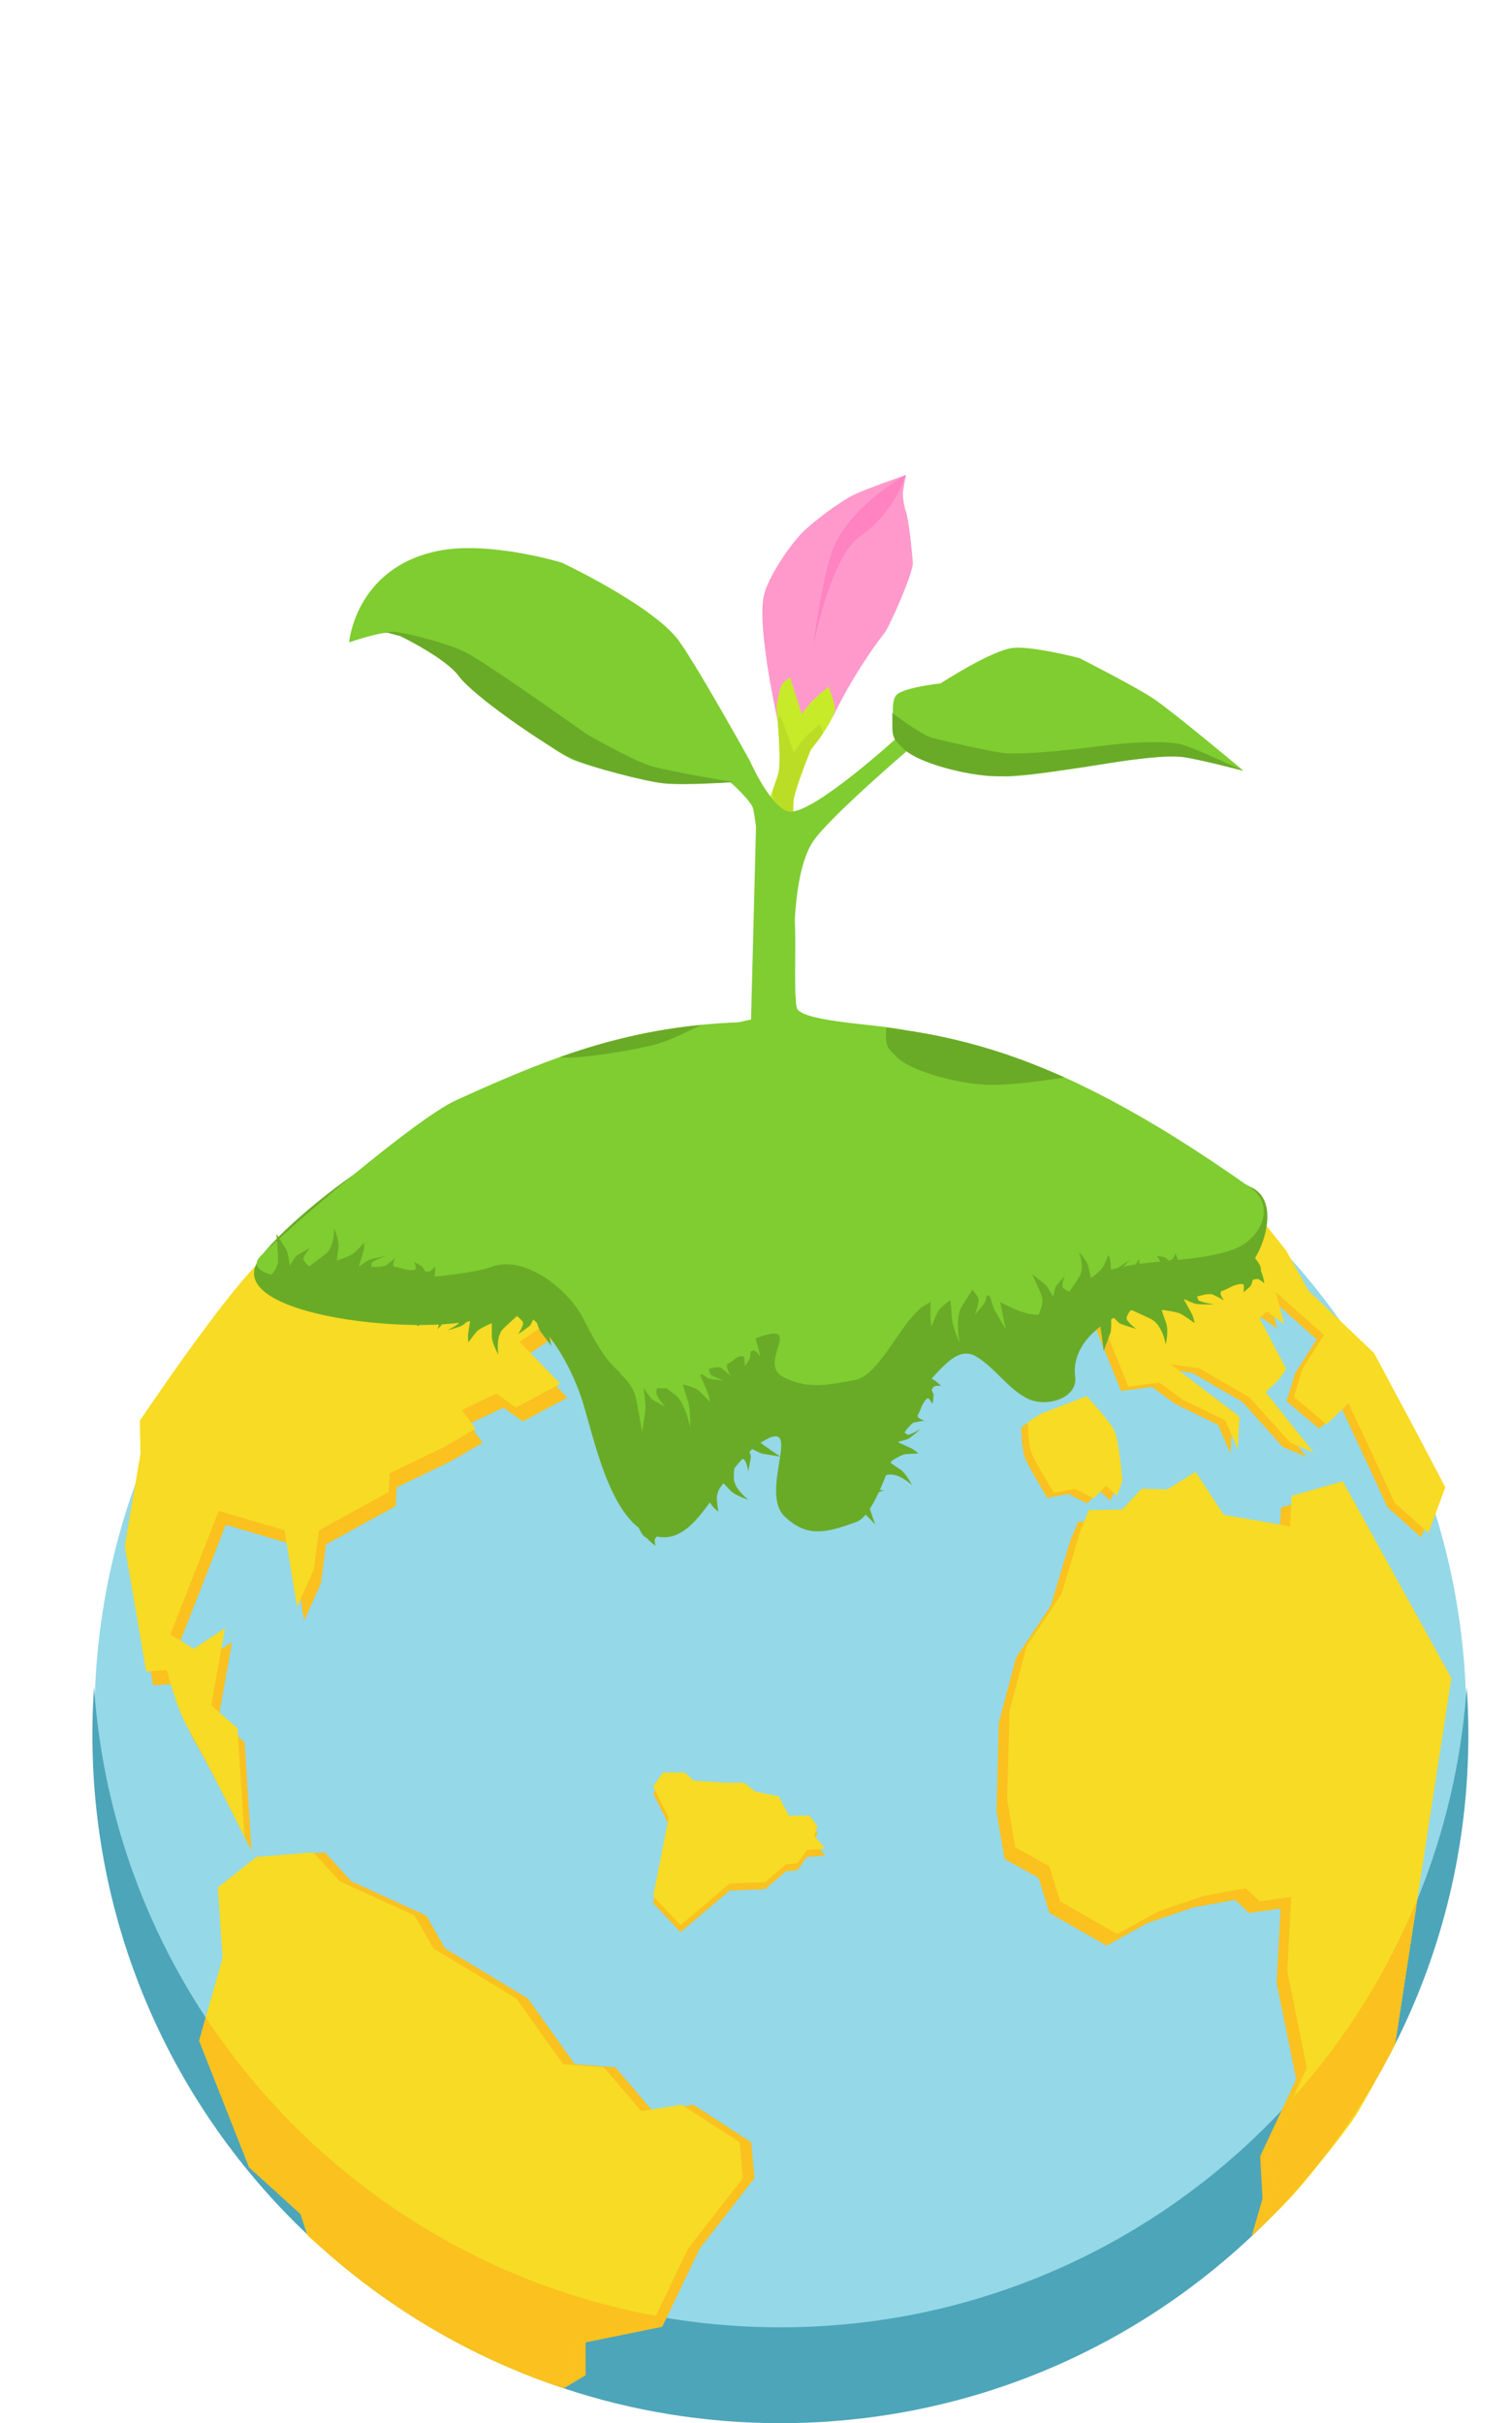 <?xml version="1.0" encoding="utf-8"?>
<!-- Generator: Adobe Adobe Illustrator 24.2.0, SVG Export Plug-In . SVG Version: 6.00 Build 0)  -->
<svg version="1.1" xmlns="http://www.w3.org/2000/svg" xmlns:xlink="http://www.w3.org/1999/xlink" x="0px" y="0px"
	 viewBox="0 0 173.62 278.09" style="enable-background:new 0 0 173.62 278.09;" xml:space="preserve">
<style type="text/css">
	.st0{fill:#F92891;}
	.st1{fill:#95D8E8;}
	.st2{fill:#4DA5B9;}
	.st3{fill:#FAC11F;}
	.st4{fill:#F7DB24;}
	.st5{fill:#FF99CB;}
	.st6{fill:#C7EB29;}
	.st7{fill:#BBDD26;}
	.st8{fill:#FE83C0;}
	.st9{fill:#7FCD31;}
	.st10{fill:#69AB27;}
	.st11{fill:#756514;}
</style>
<g id="Calque_1">
</g>
<g id="Terre">
	<path class="st0" d="M40.08,214.5"/>
</g>
<g id="Tige">
	<circle class="st1" cx="89.61" cy="197.08" r="78.76"/>
	<g>
		<path class="st2" d="M168.42,193.59c-2.82,41.06-37.03,73.5-78.81,73.5c-41.78,0-75.99-32.44-78.81-73.5
			c-0.13,1.82-0.19,3.65-0.19,5.5c0,22.58,9.47,42.94,24.66,57.33c0.62,0.6,1.25,1.18,1.89,1.75c7.71,6.84,16.77,12.21,26.73,15.63
			c0.28,0.1,0.56,0.2,0.85,0.29c7.82,2.6,16.18,4,24.87,4c20.94,0,39.98-8.14,54.11-21.45c0.39-0.36,0.78-0.73,1.16-1.12
			c2.01-1.96,3.91-4.02,5.7-6.19c3.07-3.72,5.8-7.72,8.16-11.97v-0.01c0.5-0.89,0.97-1.78,1.43-2.69
			c5.4-10.69,8.44-22.77,8.44-35.57C168.61,197.24,168.55,195.41,168.42,193.59z"/>
	</g>
	<g>
		<path class="st3" d="M37.16,258.17c7.71,6.84,16.77,12.21,26.73,15.63l0.85,0.29l2.51-1.5v-3.77l8.79-1.79l0.49-1.02l3.82-7.95
			l6.28-8.08l-0.36-4.12l-6.64-4.31l-1.07,0.17l-3.75,0.37l-4.15-4.84L66,236.89l-5.38-7.54l-9.51-5.74l-2.16-3.77l-8.61-3.94
			l-2.53-2.78l-0.49-0.54l-1.24,0.1"/>
		<path class="st4" d="M85.3,249.98l-6.28,8.08l-3.72,7.74l-0.59,1.23l-8.79,1.79v3.77l-2.03,1.21
			c-9.96-3.42-19.02-8.79-26.73-15.63l-1.77-1.53l-0.12-0.22l-0.74-2.31l-5.92-5.38l-5.74-14.53l0.75-2.67l1.94-6.84l-0.54-8.08
			l4.43-3.51l6.54-0.52l0.09,0.1l0.4,0.44l2.53,2.78l8.61,3.94l2.16,3.77l9.51,5.74l5.38,7.54l4.66,0.36l4.31,5.02l1.17-0.18
			l3.49-0.54l0.26,0.17l6.38,4.14L85.3,249.98z"/>
		<g>
			<g>
				<path class="st3" d="M65.92,268.82l8.79-1.79l0.59-1.23l0.01-0.02c-21.56-3.94-40.06-16.63-51.69-34.26l0,0.01l-0.75,2.67
					l5.74,14.53l5.92,5.38l0.74,2.31c0.62,0.6,1.25,1.18,1.89,1.75c7.71,6.84,16.77,12.21,26.73,15.63l2.03-1.21V268.82z"/>
			</g>
		</g>
	</g>
	<g>
		<polygon class="st3" points="75,205.8 76.79,209.38 75,218.41 78.15,221.74 83.77,216.97 87.86,216.8 90.25,214.75 91.56,214.63 
			92.66,213.11 94.76,212.95 93.48,211.47 93.87,210.34 92.93,209.17 90.59,209.17 89.42,206.95 86.73,206.4 85.44,205.39 
			83.38,205.39 79.67,205.16 78.62,204.22 76.13,204.22 		"/>
		<polygon class="st4" points="75,205.01 76.79,208.58 75,217.62 78.15,220.94 83.77,216.17 87.86,216 90.25,213.95 91.56,213.83 
			92.66,212.31 94.76,212.15 93.48,210.67 93.87,209.54 92.93,208.37 90.59,208.37 89.42,206.15 86.73,205.61 85.44,204.59 
			83.38,204.59 79.67,204.36 78.62,203.42 76.13,203.42 		"/>
	</g>
	<g>
		<path class="st3" d="M158.74,237.34v0.01v0.01c-0.02,0.04-0.04,0.07-0.07,0.11c-0.12,0.22-0.24,0.45-0.37,0.68
			c-2.26,3.96-4.84,7.69-7.72,11.18c-1.68,2.04-3.45,3.97-5.33,5.83c-0.12,0.12-0.24,0.24-0.37,0.36l-1.16,1.12l1.25-4.31
			l-0.27-4.87l2.47-5.26v-0.01l1.67-3.55l-2.25-11.1l0.46-8.5l-3.64,0.5l-1.59-1.51l-4.76,0.86l-5.3,1.81l-4.69,2.59l-6.56-3.75
			l-1.25-4.03l-3.91-2.17l-0.92-5.47l0.26-10.17l1.99-7.49l3.97-5.91l2.25-7.5l0.92-2.16l0.66-0.01l4.39-1.39h0.01l0.97-1.05
			l17.14,2.78v-0.01l0.11-1.96l1.16-0.33"/>
		<path class="st4" d="M166.66,192.59l-3.93,25.45v0.01l-2.56,16.61c0,0-3.46,6.55-4.58,8.28c-1.27,1.97-5.76,7.39-5.76,7.39
			c-1.79,2.17-2.94,3.23-4.95,5.19l1.31-4.52l-0.27-4.87l2.46-5.25l0.01-0.02l1.67-3.54l-2.25-11.11l0.46-8.5l-3.64,0.5l-1.59-1.51
			l-4.76,0.87l-5.3,1.8l-4.69,2.59l-6.55-3.75l-1.26-4.03l-3.91-2.17l-0.92-5.47l0.26-10.17l1.99-7.49l3.97-5.91l2.25-7.5l0.36-0.84
			l0.56-1.32l3.83-0.07h0.01l0.97-1.05l1.22-1.33l2.97,0.07l3.25-2.02l3.23,4.94l6.47,1.11v0.01l1.13,0.19l0.14-2.49l0.06-1
			l5.87-1.67L166.66,192.59z"/>
	</g>
	<g>
		<g>
			<path class="st4" d="M162.73,218.04l0.01-0.06c-3.46,8.46-8.34,16.18-14.35,22.88l0,0l-0.01,0.02l-2.46,5.25l0.27,4.87
				l-1.31,4.52c2.01-1.96,3.91-4.02,5.7-6.19c3-3.63,5.66-7.53,7.99-11.67c0.44-0.81,0.83-1.54,1.12-2.08
				c0.16-0.31,0.33-0.61,0.49-0.92l2.56-16.61V218.04z"/>
		</g>
	</g>
	<g>
		<path class="st3" d="M124.02,160.81l-5.2,2l-1.54,0.97c0,0,0.02,2.47,0.39,3.46c0.38,1.04,2.59,4.66,2.59,4.66l2.4-0.46l2.17,1.09
			l1.43-1.43l1.26,1.14l0.63-1.71c0,0-0.39-4.49-0.87-5.63C126.72,163.6,124.02,160.81,124.02,160.81z"/>
		<path class="st4" d="M124.76,160.23l-5.2,2l-1.54,0.97c0,0,0.02,2.47,0.39,3.46c0.38,1.04,2.59,4.66,2.59,4.66l2.4-0.46l2.17,1.09
			l1.43-1.43l1.26,1.14l0.63-1.71c0,0-0.39-4.49-0.87-5.63C127.46,163.03,124.76,160.23,124.76,160.23z"/>
	</g>
	<g>
		<g>
			<path class="st3" d="M162.73,218.04l0.01-0.06c-3.46,8.46-8.34,16.18-14.35,22.88l0,0l-0.01,0.02l-2.46,5.25l0.27,4.87
				l-1.31,4.52c2.01-1.96,3.91-4.02,5.7-6.19c3-3.63,5.66-7.53,7.99-11.67c0.44-0.81,0.83-1.54,1.12-2.08
				c0.16-0.31,0.33-0.61,0.49-0.92l2.56-16.61V218.04z"/>
		</g>
	</g>
	<g>
		<path class="st3" d="M17.58,193.41l-2.45-14.39l1.8-10.58l-0.07-3.81c0,0,9.52-14.21,13.93-18.41
			c5.46-5.2,25.57-19.21,25.57-19.21l3.24,6.76l-2.66,3.09l3.02-0.22l-5.68,3.74l0.43,2.52l-1.58,2.16l2.59,0.94l-1.74,2.33
			l-0.93,2.06l3.45-1.08l3.17-2.73l3.53-6.26l3.67-0.14l-0.29,4.17l3.17-0.86l-0.72,2.81l3.38,5.32l-5.11,4.1l-4.17-1.94l-2.66,1.8
			l4.68,4.82l-5.11,2.73l-2.23-1.58l-3.96,1.87l1.58,2.16l-3.6,2.09l-6.26,3.02l-0.14,2.16l-7.99,4.39l-0.58,4.46L34.92,186
			l-1.44-8.78l-7.55-2.23l-5.54,14.17l2.66,1.65l3.6-2.37l-1.58,8.85l3.02,2.66l0.79,12.45c0,0-4.72-9.58-6.48-12.47
			c-1.24-2.04-2.44-6.67-2.44-6.67L17.58,193.41z"/>
		<path class="st4" d="M16.78,191.82l-2.45-14.39l1.8-10.58l-0.07-3.81c0,0,9.52-14.21,13.93-18.41
			c5.46-5.2,25.57-19.21,25.57-19.21l3.24,6.76l-2.66,3.09l3.02-0.22l-5.68,3.74l0.43,2.52l-1.58,2.16l2.59,0.94l-1.74,2.33
			l-0.93,2.06l3.45-1.08l3.17-2.73l3.53-6.26l3.67-0.14l-0.29,4.17l3.17-0.86l-0.72,2.81l3.38,5.32l-5.11,4.1l-4.17-1.94l-2.66,1.8
			l4.68,4.82l-5.11,2.73L57,159.94l-3.96,1.87l1.58,2.16l-3.6,2.09l-6.26,3.02l-0.14,2.16l-7.99,4.39l-0.58,4.46l-1.94,4.32
			l-1.44-8.78l-7.55-2.23l-5.54,14.17l2.66,1.65l3.6-2.37l-1.58,8.85l3.02,2.66l0.79,12.45c0,0-4.72-9.58-6.48-12.47
			c-1.24-2.04-2.44-6.67-2.44-6.67L16.78,191.82z"/>
		<path class="st4" d="M35.07,163.67"/>
	</g>
	<g>
		<polygon class="st3" points="126.93,138.75 129.69,141.95 129.98,144.1 124,147.94 128.73,159.63 132.28,159.17 134.94,161.12 
			139.87,163.52 139.92,163.64 141.29,166.82 141.49,163.07 133.57,157.05 136.91,157.56 142.65,160.88 147.33,166.08 150.02,167.2 
			144.5,160.28 146.07,158.77 146.87,157.61 143.81,151.78 144.59,151.03 146.63,152.44 145.66,148.8 151.2,153.71 148.73,157.57 
			147.73,160.81 151.5,163.97 154.01,161.54 157.36,168.72 159.32,172.98 163.19,176.43 165.13,171.18 161.65,164.58 156.94,155.77 
			149.41,148.6 146.85,144.02 142.59,138.68 135.64,132.31 127.02,127.88 121.89,134.2 		"/>
		<polygon class="st4" points="127.77,138.25 130.53,141.45 130.81,143.6 124.84,147.44 129.56,159.13 133.12,158.67 135.78,160.62 
			140.7,163.02 140.76,163.14 142.13,166.32 142.33,162.57 134.4,156.55 137.75,157.06 143.49,160.38 148.17,165.58 150.85,166.7 
			145.34,159.78 146.9,158.27 147.7,157.11 144.64,151.28 145.43,150.52 147.46,151.94 146.5,148.3 152.03,153.21 149.56,157.07 
			148.57,160.31 152.34,163.47 154.84,161.04 158.2,168.22 160.15,172.48 164.03,175.93 165.96,170.68 162.49,164.08 157.77,155.27 
			150.24,148.1 147.69,143.52 143.43,138.18 136.48,131.81 127.86,127.38 122.73,133.7 		"/>
	</g>
	<path class="st5" d="M89.58,84.01c0,0-2.76-11.83-1.86-15.71c0.47-2.03,2.95-5.77,4.57-7.34c1.22-1.18,4.01-3.28,5.6-4.1
		c1.44-0.74,6.15-2.35,6.15-2.35s-0.39,1.74-0.37,2.28c0.01,0.43,0.19,1.47,0.34,1.87c0.35,0.94,0.75,4.98,0.81,5.91
		c0.07,1.14-2.66,7.31-3.26,8.08c-3.62,4.66-5.9,9.57-5.9,9.57l-3.04,3.4L89.58,84.01z"/>
	<path class="st6" d="M87.34,98.1l1.04-6.52c0,0,0.95-2.35,1.07-3.17c0.27-1.82-0.29-7.34-0.29-7.34s0.33-1.95,0.57-2.42
		c0.2-0.39,0.99-0.92,0.99-0.92l1.34,4.22c0,0,0.87-1.16,1.22-1.52c0.42-0.44,1.87-1.63,1.87-1.63s0.77,2.04,0.72,2.62
		c-0.11,1.38-2.76,4.59-2.76,4.59s-1.81,4.37-1.99,5.89c-0.25,2.07,0.73,8.32,0.73,8.32s-1.48,4.69-3.06,4.57
		C86.74,104.67,87.34,98.1,87.34,98.1z"/>
	<g>
		<path class="st7" d="M93.11,86.03c0,0,0.71-0.87,1.42-1.89c-0.2-0.56-0.41-1.05-0.41-1.05s-1.4,1.24-1.81,1.7
			c-0.33,0.37-1.16,1.56-1.16,1.56l-1.5-4.17c0,0-0.17,0.12-0.37,0.29c0.14,1.76,0.34,4.7,0.16,5.93c-0.07,0.47-0.41,1.45-0.69,2.19
			c0.06,0.92,0.09,1.76,0.03,2.29c-0.09,0.82-0.95,3.21-0.95,3.21l-0.57,4.71c0.06,1.83,0.37,3.92,1.53,4
			c0.91,0.07,1.79-1.49,2.37-2.8c-0.32-1.95-0.68-4.49-0.58-5.67c0.04-0.52,0.27-1.39,0.54-2.3c-0.05-0.86-0.07-1.62,0-2.12
			C91.31,90.4,93.11,86.03,93.11,86.03z"/>
	</g>
	<path class="st8" d="M103.98,54.51c0,0-5.96,3.34-8.11,7.97c-1.4,3.03-2.5,11.76-2.5,11.76s1.94-10.3,5.39-12.69
		C102.87,58.71,103.98,54.51,103.98,54.51z"/>
	<path class="st9" d="M142.78,88.45c-0.27-0.09-4.51-1.57-6.73-1.75c-1.22-0.1-7.31,0.61-7.31,0.61s-10.49,1.89-13.47,1.8
		c-3.39-0.1-11.16-2.9-11.16-2.9s-8.8,7.53-10.71,10.3c-3.27,4.75-1.99,18.75-1.99,18.75s2.15,9.98,3.76,13.06
		c0.82,1.56,3.52,4.77,5.3,6.81c-3.38,8.9-7.38,15.1-7.38,15.1s-4.6-6.52-8.35-16.98c1.51-2.64,3.27-7.07,2.41-12.44
		c-0.47-2.89,0.22-7.12,0.22-7.12s0.45-13.85-0.87-20.82c-0.18-0.94-2.64-3.11-2.64-3.11s-8.47,0.85-17.8-2.46
		c-3.47-1.23-15.08-11.38-15.08-11.38s-4.23-3.03-5.64-3.32c-1.31-0.26-5.25,1.12-5.25,1.12s0.7-8.5,10.11-10.48
		c5.89-1.24,14.31,1.33,14.31,1.33s9.81,4.61,13.14,8.58c1.73,2.06,8.45,14.15,8.45,14.15s2.58,5.85,4.7,5.85
		c2.89,0,12.11-8.41,12.11-8.41s-0.88-3.95,0-4.95c0.78-0.9,5.08-1.36,5.08-1.36s5.96-3.86,8.37-4.08c2.3-0.21,7.6,1.18,7.6,1.18
		s6.36,3.23,8.48,4.64C134.66,81.66,142.46,88.17,142.78,88.45z"/>
	<path class="st10" d="M102.47,81.82c0,0-0.01,0.45,0,1.78c0.01,1.33,0.59,1.58,1.13,2.18c1.7,1.87,7.75,3.25,10.57,3.3
		c2.97,0.05,6.74-0.57,9.67-0.96c2.55-0.34,8.64-1.52,11.74-1.26c1.62,0.14,7.21,1.61,7.21,1.61s-5.36-2.52-6.93-2.98
		c-2.72-0.8-9.69,0.15-9.69,0.15s-8.62,1.17-11.24,0.74c-2.1-0.35-5.89-1.18-7.87-1.7C105.76,84.35,102.47,81.82,102.47,81.82z"/>
	<path class="st10" d="M45.93,72.6c-0.56-0.1-1.14-0.12-1.71-0.07L46,73.02c0,0,5.18,2.51,6.67,4.56c1.69,2.32,10.13,8.11,13.07,9.5
		c2.09,0.99,8.27,2.58,10.43,2.82c2.36,0.26,8.01-0.14,8.01-0.14s-7.91-1.32-9.68-1.93c-2.3-0.8-7.19-3.61-7.19-3.61
		s-11.01-7.85-13.7-9.28C51.63,73.87,47.28,72.83,45.93,72.6z"/>
	<path class="st9" d="M83.73,128.56"/>
	<path class="st9" d="M118.83,117.25"/>
	<path class="st9" d="M76.83,130.28"/>
	<path class="st11" d="M119.33,105.4"/>
	<path class="st10" d="M90.42,118.48c-15.06-0.37-33.38,6.69-47.04,14.55c-4.67,2.69-11.9,8.76-13.73,11.63
		c-4.38,6.88,22.55,9.13,26.96,6.04c3.7-2.59,8.59,4.44,10.4,10.52c1.48,4.96,3.38,14.06,8.45,15.12s7.2-8.19,12.42-11.09
		c4.29-2.37-0.74,6.04,2.25,8.82c2.5,2.33,4.54,1.94,8.21,0.59c3.04-1.12,5.34-13.16,8.23-16.05c1.81-1.81,3.48-4.2,5.6-2.89
		c2.12,1.31,3.53,3.6,5.75,4.75c2.21,1.15,5.87-0.01,5.54-2.48c-0.51-3.84,3.42-6.83,7.16-7.82c3.74-0.99,7.87-0.99,11.11-3.11
		c3.23-2.13,5.54-8.98,2.09-10.73C125.9,127.25,108.17,118.91,90.42,118.48z"/>
	<path class="st9" d="M89.43,117.26c-15.06-0.2-24.46,3.26-37.09,9.02c-4.6,2.1-19.23,14.68-22.38,17.83
		c-4.41,4.41,22.07,2.96,26.49,1.28c3.7-1.4,8.59,2.41,10.4,5.7c1.48,2.69,3.38,7.62,8.45,8.19c5.07,0.57,7.2-4.44,12.42-6.01
		c4.29-1.29-0.74,3.27,2.25,4.78c2.5,1.26,4.54,1.05,8.21,0.32c3.04-0.61,5.34-7.13,8.23-8.7c1.81-0.98,3.48-2.27,5.6-1.57
		s3.53,1.95,5.75,2.58c2.21,0.62,5.87,0,5.54-1.34c-0.51-2.08,3.42-3.7,7.16-4.24c3.74-0.54,7.87-0.53,11.11-1.69
		c3.23-1.15,4.99-5,2.07-7.07C119.96,119.59,107.19,117.49,89.43,117.26z"/>
	<path class="st10" d="M30.5,146.98c0,0,1.32-1.1,1.42-2.15c0.07-0.64-0.18-3.24-0.18-3.24s0.73,1.19,1.09,1.74
		c0.25,0.39,0.45,1.91,0.45,1.91s0.57-0.96,0.73-1.1c0.19-0.17,1.61-0.94,1.61-0.94s-0.84,0.92-0.78,1.32
		c0.04,0.26,0.64,0.81,0.64,0.81s1.39-1,1.87-1.38c1.12-0.88,1.01-2.99,1.01-2.99s0.64,1.37,0.5,2.28
		c-0.13,0.85-0.18,1.43-0.18,1.43s1.32-0.43,1.85-0.78c0.25-0.17,1.3-1.28,1.3-1.28s0,0.57-0.08,0.92
		c-0.08,0.34-0.56,1.84-0.56,1.84s0.73-0.53,1.06-0.72c0.34-0.2,2.01-0.5,2.01-0.5s-1.56,0.57-1.57,0.81
		c-0.01,0.17-0.05,0.43-0.05,0.43s0.84,0.06,1.53-0.1c0.23-0.05,1.21-0.93,1.21-0.93s-0.56,1.09,0.11,1.06
		c0.17-0.01,1.07,0.26,1.07,0.26s0.82,0.18,1.14-0.01c0.18-0.1-0.14-0.84-0.14-0.84s0.52,0.24,0.91,0.52
		c0.1,0.07,0.34,0.57,0.34,0.57s0.37,0.04,0.54-0.01c0.18-0.05,0.6-0.59,0.6-0.59s0.04,0.91-0.05,1.11
		c-0.08,0.18,0.04,0.51,0.01,0.74c-0.06,0.44-0.76,1.7-0.76,1.7l-17.07-1.41L30.5,146.98z"/>
	<g>
		<path class="st10" d="M65.11,121.37c2.31,0.05,8.6-1,10.68-1.66c1.2-0.38,3.17-1.31,4.75-2.09c-5.92,0.59-11.08,1.86-16.28,3.71
			C64.58,121.35,64.87,121.37,65.11,121.37z"/>
	</g>
	<path class="st9" d="M115.41,145.35c0,0-0.86,1.58-0.73,2.99c0.08,0.86,0.82,4.26,0.82,4.26s-0.85-1.5-1.26-2.19
		c-0.29-0.49-0.77-2.48-0.77-2.48s-0.27,1.33-0.37,1.52c-0.12,0.24-1.14,1.4-1.14,1.4s0.5-1.3,0.38-1.82
		c-0.08-0.34-0.69-1.01-0.69-1.01s-0.94,1.46-1.26,2c-0.74,1.28-0.21,4.05-0.21,4.05s-0.82-1.75-0.89-2.97
		c-0.07-1.13-0.15-1.9-0.15-1.9s-1,0.69-1.37,1.21c-0.18,0.25-0.81,1.82-0.81,1.82s-0.12-0.76-0.13-1.23
		c-0.01-0.46,0.09-2.48,0.09-2.48s-0.5,0.77-0.73,1.06c-0.24,0.29-1.56,0.85-1.56,0.85s1.17-0.91,1.13-1.23
		c-0.03-0.22-0.05-0.57-0.05-0.57s-0.71,0.01-1.24,0.28c-0.18,0.09-0.81,1.34-0.81,1.34s0.23-1.5-0.31-1.39
		c-0.14,0.03-0.94-0.24-0.94-0.24s-0.71-0.16-0.94,0.13c-0.12,0.15,0.29,1.09,0.29,1.09s-0.48-0.26-0.86-0.6
		c-0.09-0.08-0.4-0.72-0.4-0.72s-0.31-0.02-0.44,0.06c-0.14,0.09-0.38,0.83-0.38,0.83s-0.22-1.2-0.19-1.48
		c0.03-0.24-0.14-0.67-0.16-0.98c-0.04-0.58,0.28-2.32,0.28-2.32l14.41,0.17L115.41,145.35z"/>
	<path class="st9" d="M86.84,93.84l-0.6,23.17c0,0-2.92,0.52-10.03,2.89c-16.22,5.4,8.39,13.26,8.39,13.26s2.04,5.98,3.02,8.05
		c1.15,2.42,5.47,9.93,5.47,9.93s6.92-9.14,9.37-12.11c2.69-3.25,8.88-10.04,8.83-13.98c-0.03-2.11-3.33-5.01-6.46-6.54
		c-2.06-1.01-13.12-1.01-13.4-2.98c-0.2-1.38-0.1-5.9-0.11-7.54c0-1.43-0.12-4.75-0.12-4.75s0.06-4.79-0.92-6.09
		c-0.51-0.68-2.71-1.46-2.71-2.28"/>
	<path class="st9" d="M71.15,157.6c0,0,1.38,1.15,1.78,2.5c0.24,0.83,0.81,4.26,0.81,4.26s0.24-1.71,0.36-2.5
		c0.09-0.56-0.2-2.59-0.2-2.59s0.75,1.13,0.91,1.28c0.2,0.18,1.58,0.88,1.58,0.88s-0.95-1.02-1.02-1.55
		c-0.05-0.35,0.27-1.19,0.27-1.19s1.41,1.01,1.91,1.4c1.16,0.91,1.69,3.69,1.69,3.69s0.11-1.93-0.27-3.08
		c-0.36-1.08-0.57-1.82-0.57-1.82s1.19,0.27,1.72,0.62c0.25,0.16,1.43,1.4,1.43,1.4s-0.17-0.75-0.33-1.19c-0.16-0.43-1-2.27-1-2.27
		s0.75,0.54,1.07,0.72c0.33,0.18,1.77,0.22,1.77,0.22s-1.42-0.41-1.51-0.72c-0.06-0.21-0.16-0.55-0.16-0.55s0.66-0.25,1.26-0.19
		c0.2,0.02,1.24,0.95,1.24,0.95s-0.77-1.3-0.23-1.4c0.14-0.02,0.79-0.57,0.79-0.57s0.6-0.41,0.92-0.23c0.17,0.1,0.14,1.12,0.14,1.12
		s0.35-0.42,0.58-0.87c0.06-0.11,0.1-0.82,0.1-0.82s0.28-0.13,0.44-0.1c0.16,0.03,0.66,0.64,0.66,0.64s-0.24-1.2-0.37-1.44
		c-0.12-0.21-0.12-0.67-0.21-0.97c-0.18-0.56-1.11-2.05-1.11-2.05l-13.33,5.48L71.15,157.6z"/>
	<g>
		<path class="st10" d="M122.25,123.66c-7.37-3.32-13.84-4.94-20.5-5.72c-0.01,0.44-0.02,0.82-0.01,1.08
			c0.01,1.33,0.59,1.58,1.13,2.18c1.7,1.87,7.75,3.25,10.57,3.3C116.12,124.56,119.46,124.05,122.25,123.66z"/>
	</g>
	<path class="st10" d="M63.8,149.13c0,0-1.09,1.15-1.06,2.19c0.02,0.63,0.57,3.15,0.57,3.15s-0.83-1.12-1.23-1.64
		c-0.28-0.36-0.66-1.85-0.66-1.85s-0.41,0.98-0.54,1.12c-0.16,0.18-1.39,1.01-1.39,1.01s0.66-0.95,0.57-1.33
		c-0.07-0.25-0.7-0.75-0.7-0.75s-1.17,1.06-1.57,1.45c-0.93,0.93-0.56,2.98-0.56,2.98s-0.77-1.31-0.76-2.2
		c0.02-0.84-0.01-1.41-0.01-1.41s-1.17,0.49-1.62,0.87c-0.22,0.18-1.05,1.33-1.05,1.33s-0.08-0.56-0.04-0.91
		c0.03-0.34,0.29-1.83,0.29-1.83s-0.61,0.56-0.9,0.77c-0.29,0.21-1.81,0.6-1.81,0.6s1.38-0.65,1.36-0.89
		c-0.01-0.16-0.01-0.42-0.01-0.42s-0.79-0.01-1.41,0.19c-0.21,0.07-1.01,0.98-1.01,0.98s0.38-1.1-0.23-1.03
		c-0.15,0.02-1.03-0.19-1.03-0.19s-0.78-0.13-1.06,0.08c-0.15,0.11,0.23,0.81,0.23,0.81s-0.51-0.2-0.92-0.46
		c-0.1-0.06-0.39-0.54-0.39-0.54s-0.35-0.02-0.5,0.04c-0.16,0.06-0.49,0.61-0.49,0.61s-0.15-0.89-0.09-1.09
		c0.05-0.18-0.1-0.5-0.1-0.73c0-0.43,0.49-1.7,0.49-1.7l16.08,0.38L63.8,149.13z"/>
	<path class="st10" d="M86.25,162.99c0,0,0.02,1.58,0.76,2.31c0.45,0.44,2.6,1.87,2.6,1.87s-1.38-0.23-2.02-0.33
		c-0.45-0.07-1.76-0.87-1.76-0.87s0.38,0.99,0.39,1.18c0.01,0.24-0.3,1.69-0.3,1.69s-0.18-1.15-0.52-1.35
		c-0.22-0.14-1.02-0.06-1.02-0.06s-0.11,1.57-0.12,2.13c-0.03,1.31,1.67,2.54,1.67,2.54s-1.46-0.4-2.07-1.06
		c-0.57-0.61-0.98-1-0.98-1s-0.5,1.17-0.57,1.75c-0.03,0.28,0.17,1.69,0.17,1.69s-0.44-0.35-0.66-0.62
		c-0.21-0.26-1.06-1.52-1.06-1.52s-0.05,0.83-0.11,1.18c-0.06,0.35-0.89,1.69-0.89,1.69s0.54-1.42,0.37-1.58
		c-0.12-0.11-0.3-0.29-0.3-0.29s-0.57,0.54-0.88,1.11c-0.11,0.19-0.05,1.4-0.05,1.4s-0.49-1.06-0.88-0.58
		c-0.1,0.12-0.88,0.58-0.88,0.58s-0.65,0.45-0.71,0.79c-0.03,0.18,0.73,0.42,0.73,0.42s-0.51,0.21-0.98,0.31
		c-0.11,0.02-0.65-0.12-0.65-0.12s-0.26,0.23-0.33,0.38c-0.07,0.16,0.07,0.77,0.07,0.77s-0.73-0.54-0.83-0.72
		c-0.09-0.16-0.42-0.29-0.57-0.45c-0.3-0.31-0.83-1.57-0.83-1.57l11.84-10.89L86.25,162.99z"/>
	<path class="st10" d="M95.79,172.37c0,0,1.56-0.26,2.41,0.34c0.52,0.37,2.3,2.24,2.3,2.24s-0.47-1.31-0.67-1.94
		c-0.15-0.44-1.16-1.58-1.16-1.58s1.04,0.2,1.23,0.17c0.23-0.03,1.61-0.59,1.61-0.59s-1.16,0.02-1.42-0.27c-0.17-0.19-0.24-1-0.24-1
		s1.53-0.38,2.08-0.49c1.29-0.26,2.79,1.2,2.79,1.2s-0.65-1.37-1.41-1.86c-0.7-0.45-1.16-0.79-1.16-0.79s1.06-0.7,1.62-0.87
		c0.27-0.08,1.69-0.13,1.69-0.13s-0.42-0.38-0.73-0.54c-0.3-0.16-1.68-0.77-1.68-0.77s0.81-0.2,1.14-0.32
		c0.34-0.12,1.51-1.17,1.51-1.17s-1.31,0.78-1.5,0.64c-0.13-0.1-0.34-0.24-0.34-0.24s0.43-0.66,0.94-1.07
		c0.17-0.14,1.37-0.29,1.37-0.29s-1.12-0.3-0.72-0.76c0.1-0.12,0.42-0.96,0.42-0.96s0.33-0.72,0.66-0.84
		c0.18-0.06,0.54,0.65,0.54,0.65s0.12-0.54,0.13-1.02c0-0.12-0.23-0.62-0.23-0.62s0.18-0.3,0.31-0.39c0.14-0.1,0.78-0.06,0.78-0.06
		s-0.66-0.62-0.85-0.69c-0.18-0.06-0.36-0.36-0.55-0.49c-0.36-0.24-1.69-0.54-1.69-0.54l-8.65,13.56L95.79,172.37z"/>
	<path class="st10" d="M124.23,149.61c0,0,1.63,0.89,1.98,1.98c0.21,0.67,0.52,3.46,0.52,3.46s0.51-1.41,0.77-2.07
		c0.18-0.46,0.06-2.12,0.06-2.12s0.82,0.9,1.01,1.01c0.24,0.14,1.91,0.65,1.91,0.65s-1.09-0.8-1.12-1.23
		c-0.02-0.28,0.5-0.99,0.5-0.99s1.69,0.77,2.28,1.06c1.38,0.7,1.72,2.95,1.72,2.95s0.38-1.59,0.03-2.52
		c-0.33-0.87-0.5-1.47-0.5-1.47s1.49,0.17,2.13,0.43c0.3,0.12,1.66,1.09,1.66,1.09s-0.12-0.61-0.28-0.96c-0.16-0.34-1-1.82-1-1.82
		s0.89,0.41,1.28,0.54c0.4,0.14,2.24,0.1,2.24,0.1s-1.77-0.28-1.84-0.53c-0.05-0.17-0.14-0.44-0.14-0.44s0.88-0.24,1.64-0.21
		c0.26,0.01,1.48,0.73,1.48,0.73s-0.83-1.04-0.12-1.14c0.18-0.03,1.08-0.5,1.08-0.5s0.82-0.36,1.21-0.23
		c0.21,0.07,0.04,0.92,0.04,0.92s0.5-0.36,0.85-0.74c0.09-0.09,0.23-0.68,0.23-0.68s0.38-0.12,0.57-0.1
		c0.2,0.02,0.76,0.49,0.76,0.49s-0.16-0.98-0.3-1.17c-0.12-0.17-0.07-0.55-0.16-0.79c-0.16-0.45-1.18-1.64-1.18-1.64l-17.77,5.07
		L124.23,149.61z"/>
	<path class="st10" d="M119.12,151.13c0,0,0.77-1.32,0.54-2.24c-0.14-0.56-1.14-2.66-1.14-2.66s0.98,0.78,1.44,1.13
		c0.33,0.25,0.97,1.47,0.97,1.47s0.19-0.98,0.28-1.14c0.11-0.2,1.07-1.28,1.07-1.28s-0.42,1.03-0.26,1.34
		c0.11,0.21,0.78,0.49,0.78,0.49s0.86-1.26,1.15-1.73c0.67-1.08-0.07-2.82-0.07-2.82s0.96,0.96,1.12,1.76
		c0.15,0.75,0.28,1.26,0.28,1.26s0.98-0.76,1.32-1.22c0.16-0.22,0.7-1.48,0.7-1.48s0.18,0.48,0.22,0.8
		c0.04,0.31,0.09,1.72,0.09,1.72s0.45-0.67,0.67-0.93c0.23-0.27,1.54-1.03,1.54-1.03s-1.13,0.96-1.07,1.16
		c0.04,0.14,0.09,0.37,0.09,0.37s0.72-0.21,1.25-0.55c0.18-0.12,0.73-1.15,0.73-1.15s-0.13,1.09,0.41,0.86
		c0.14-0.06,0.98-0.11,0.98-0.11s0.74-0.1,0.96-0.36c0.12-0.14-0.37-0.66-0.37-0.66s0.51,0.04,0.93,0.16
		c0.1,0.03,0.46,0.38,0.46,0.38s0.32-0.08,0.45-0.17c0.14-0.1,0.33-0.68,0.33-0.68s0.31,0.76,0.3,0.95
		c-0.01,0.17,0.19,0.42,0.23,0.62c0.08,0.39-0.12,1.66-0.12,1.66l-14.78,4.03L119.12,151.13z"/>
</g>
</svg>
